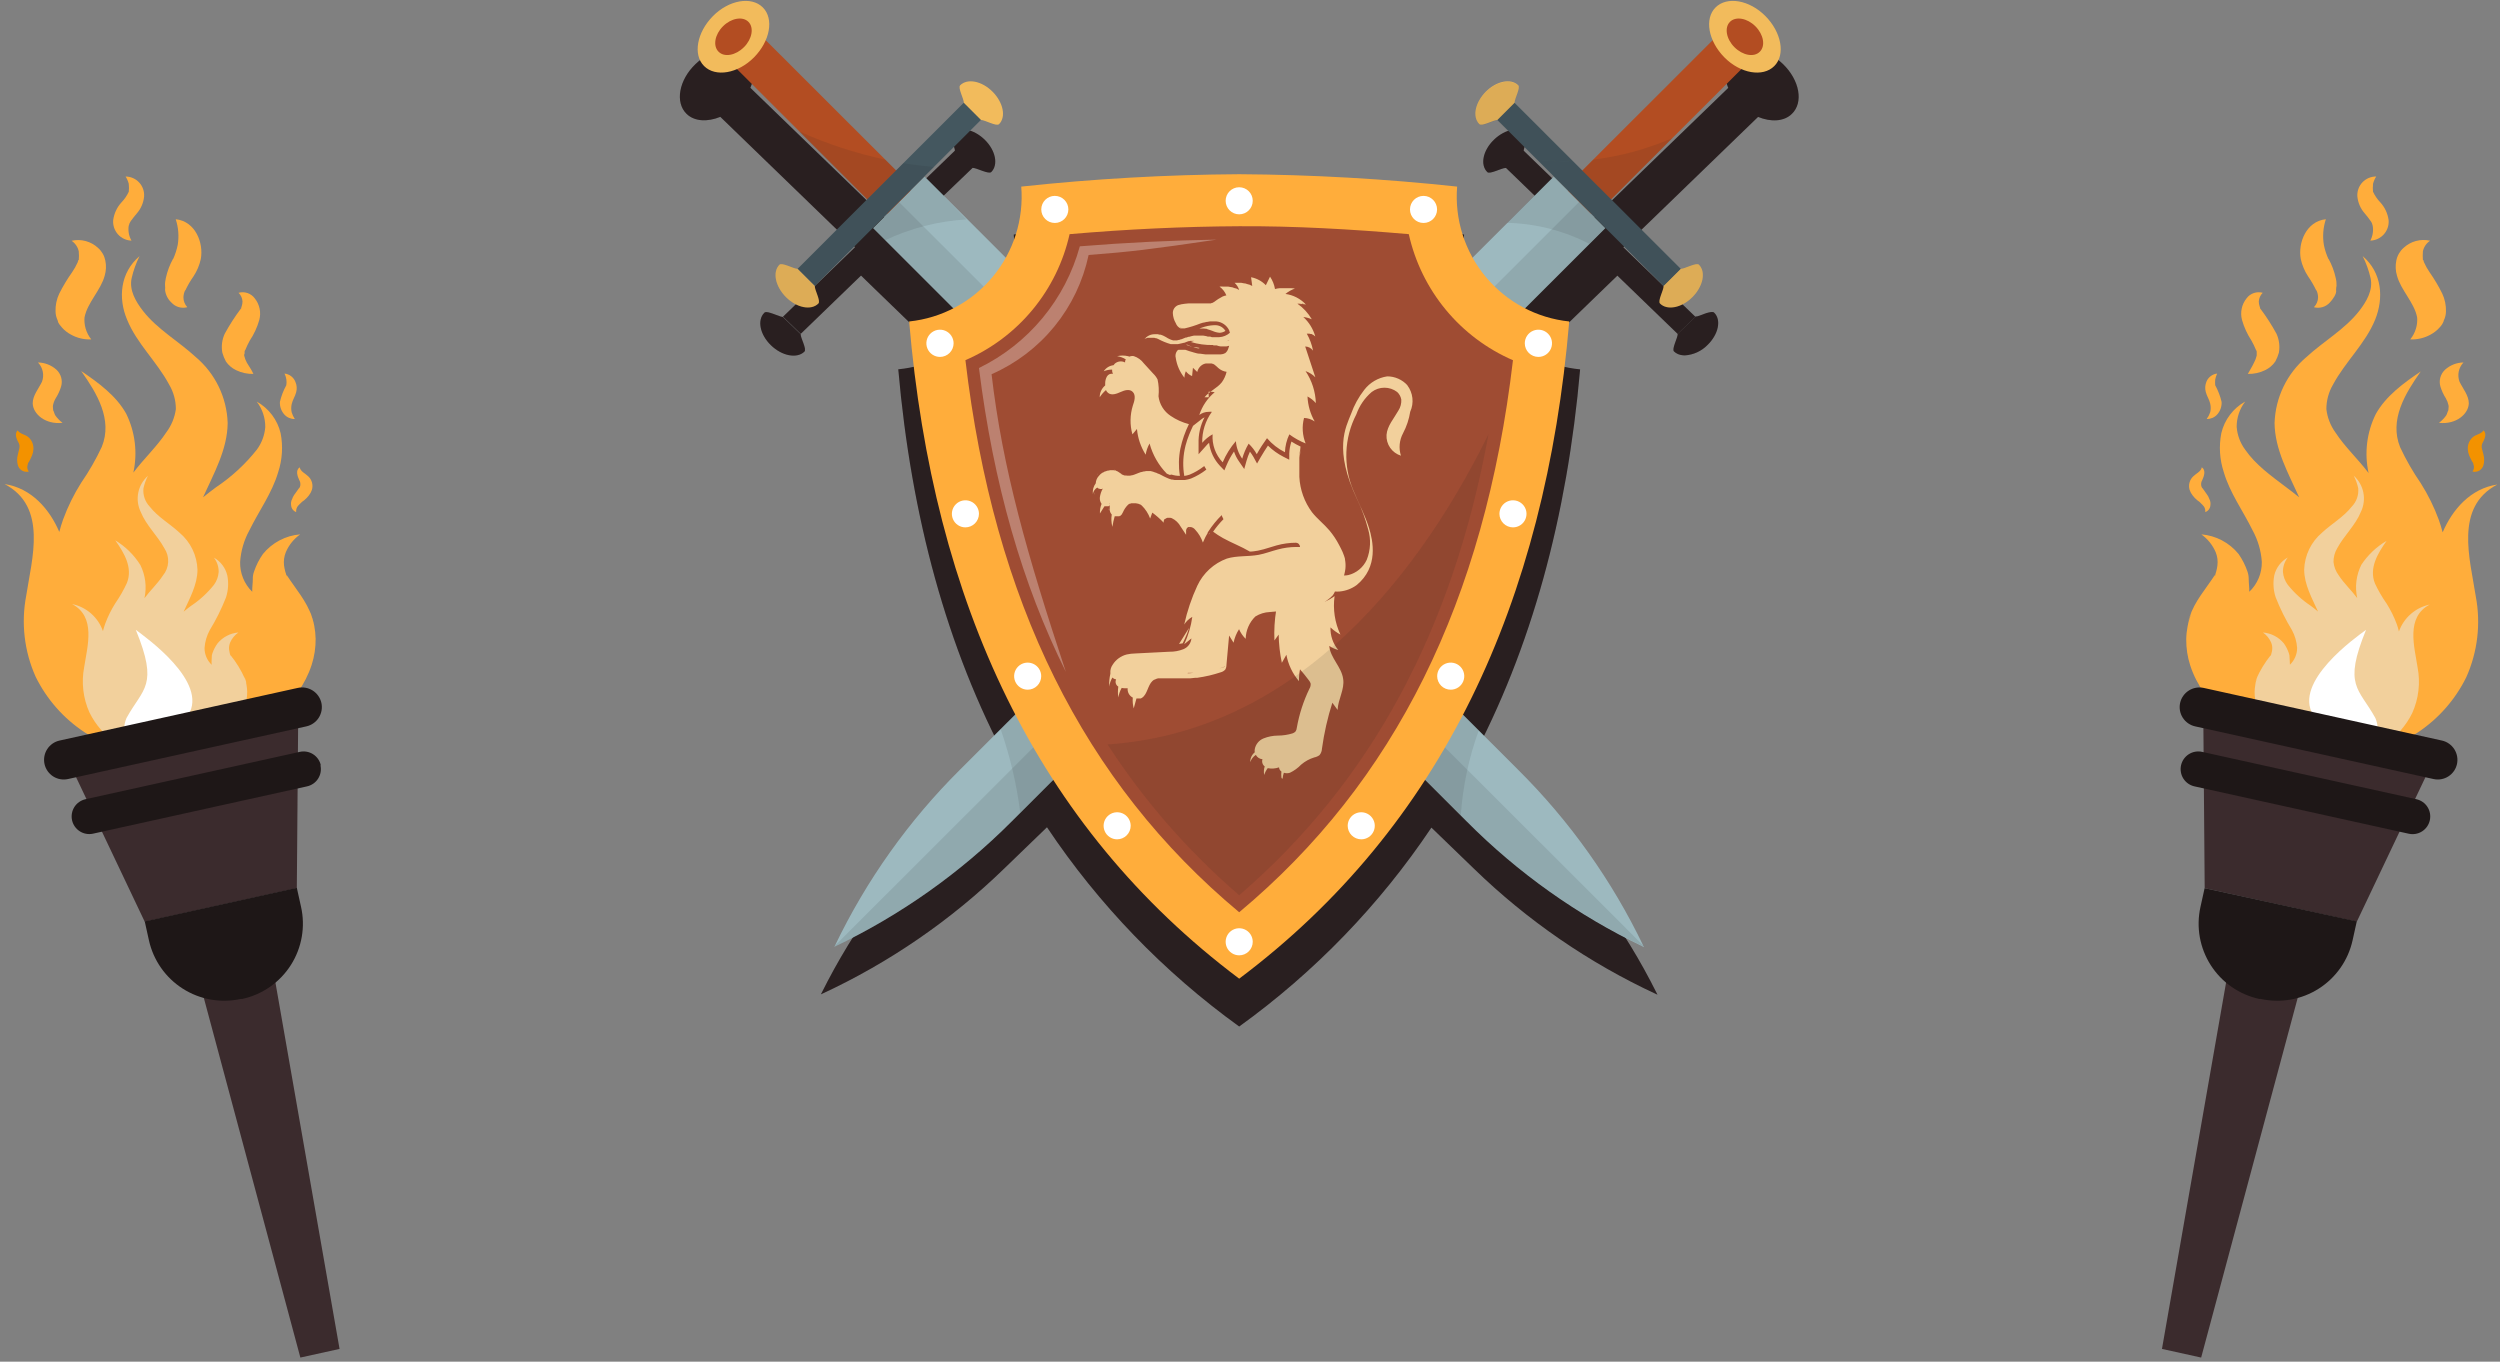 <svg width="347" height="189" viewBox="0 0 347 189" fill="none" xmlns="http://www.w3.org/2000/svg">
    <rect x="0" y="0" width="347" height="189" fill="#808080" stroke="none"/>
    <path d="M247.48 8.89C245.15 6.64 241.94 6.1 240.31 7.67C239.21 8.73 239.13 10.48 239.88 12.2L221.18 30.29L211.49 20.92C211.49 20.45 212.17 19.22 212.1 18.68C212.093 18.608 212.061 18.541 212.01 18.49C211.01 17.49 208.9 17.9 207.36 19.39C205.82 20.88 205.41 22.89 206.44 23.89C206.8 24.24 208.44 23.29 209.03 23.31L214.71 28.8L216.92 30.94L218.07 32.05L217.07 31.12L205.42 42.39C203.698 39.412 202.927 35.979 203.21 32.55C192.717 31.47 182.3 30.9 171.96 30.84C161.62 30.893 151.203 31.463 140.71 32.55C140.993 35.979 140.222 39.412 138.5 42.39L126.85 31.12L135 23.3C135.56 23.3 137.23 24.23 137.59 23.88C138.59 22.88 138.21 20.88 136.67 19.38C135.13 17.88 133.04 17.49 132.02 18.48C131.969 18.531 131.937 18.598 131.93 18.67C131.86 19.21 132.55 20.44 132.54 20.91L122.85 30.28L104.15 12.19C104.9 10.47 104.82 8.72 103.72 7.66C102.09 6.09 98.88 6.66 96.55 8.88C94.22 11.1 93.67 14.23 95.3 15.81C96.39 16.87 98.2 16.95 99.98 16.22L113.57 29.37L118.68 34.31L108.68 43.96L111.14 46.34L119.51 38.25L121.23 39.92L131.05 49.42C129.058 50.419 126.898 51.043 124.68 51.26C126.48 71.72 131.42 90 139.9 105.8L137.79 107.8L132.01 113.4C124.646 120.463 118.557 128.745 114.01 137.88L113.94 138.01L114.08 137.95C123.435 133.615 131.992 127.732 139.39 120.55L145.32 114.82C152.493 125.557 161.528 134.925 172 142.48C182.467 134.94 191.503 125.589 198.68 114.87L204.61 120.6C212.008 127.782 220.565 133.665 229.92 138L230.06 138.06L229.99 137.93C225.443 128.795 219.354 120.513 211.99 113.45L204.1 105.81C212.58 90.01 217.52 71.73 219.32 51.27C217.102 51.053 214.942 50.429 212.95 49.43L224.49 38.26L232.86 46.35L235.32 43.97L225.32 34.32L234.14 25.79L244.02 16.23C245.8 16.96 247.61 16.88 248.7 15.82C250.36 14.24 249.8 11.14 247.48 8.89Z" fill="#2B2021"/>
    <path d="M108.08 43.83C107.72 43.71 107.28 43.53 106.91 43.42C106.54 43.31 106.21 43.25 106.08 43.42C105.08 44.42 105.46 46.42 107 47.92C108.54 49.42 110.62 49.81 111.65 48.81C112.02 48.46 111.12 46.93 111.13 46.38L108.67 44C108.465 43.976 108.266 43.919 108.08 43.83Z" fill="#2B2021"/>
    <path d="M232.35 48.78C232.611 49.029 232.937 49.199 233.29 49.27C233.477 49.31 233.668 49.33 233.86 49.33C235.049 49.254 236.167 48.741 237 47.89C238.54 46.4 238.95 44.38 237.92 43.39C237.79 43.25 237.47 43.3 237.09 43.39C236.71 43.48 236.28 43.68 235.92 43.8C235.732 43.878 235.533 43.926 235.33 43.94L232.87 46.32C232.88 46.9 232 48.43 232.35 48.78Z" fill="#2B2021"/>
    <path opacity="0.1" d="M247.48 8.89C245.15 6.64 241.94 6.1 240.31 7.67C239.21 8.73 239.13 10.48 239.88 12.2L221.18 30.29L211.49 20.92C211.49 20.45 212.17 19.22 212.1 18.68C212.093 18.608 212.061 18.541 212.01 18.49C211.01 17.49 208.9 17.9 207.36 19.39C205.82 20.88 205.41 22.89 206.44 23.89C206.8 24.24 208.44 23.29 209.03 23.31L214.71 28.8L216.92 30.94L218.07 32.05L217.07 31.12L205.42 42.39C203.698 39.412 202.927 35.979 203.21 32.55C192.717 31.47 182.3 30.9 171.96 30.84C161.62 30.893 151.203 31.463 140.71 32.55C140.993 35.979 140.222 39.412 138.5 42.39L126.85 31.12L135 23.3C135.56 23.3 137.23 24.23 137.59 23.88C138.59 22.88 138.21 20.88 136.67 19.38C135.13 17.88 133.04 17.49 132.02 18.48C131.969 18.531 131.937 18.598 131.93 18.67C131.86 19.21 132.55 20.44 132.54 20.91L122.85 30.28L104.15 12.19C104.9 10.47 104.82 8.72 103.72 7.66C102.09 6.09 98.88 6.66 96.55 8.88C94.22 11.1 93.67 14.23 95.3 15.81C96.39 16.87 98.2 16.95 99.98 16.22L113.57 29.37L118.68 34.31L108.68 43.96L111.14 46.34L119.51 38.25L121.23 39.92L131.05 49.42C129.058 50.419 126.898 51.043 124.68 51.26C126.48 71.72 131.42 90 139.9 105.8L137.79 107.8L132.01 113.4C124.646 120.463 118.557 128.745 114.01 137.88L113.94 138.01L114.08 137.95C123.435 133.615 131.992 127.732 139.39 120.55L145.32 114.82C152.493 125.557 161.528 134.925 172 142.48C182.467 134.94 191.503 125.589 198.68 114.87L204.61 120.6C212.008 127.782 220.565 133.665 229.92 138L230.06 138.06L229.99 137.93C225.443 128.795 219.354 120.513 211.99 113.45L204.1 105.81C212.58 90.01 217.52 71.73 219.32 51.27C217.102 51.053 214.942 50.429 212.95 49.43L224.49 38.26L232.86 46.35L235.32 43.97L225.32 34.32L234.14 25.79L244.02 16.23C245.8 16.96 247.61 16.88 248.7 15.82C250.36 14.24 249.8 11.14 247.48 8.89Z" fill="#1D1D1B"/>
    <path opacity="0.1" d="M108.08 43.83C107.72 43.71 107.28 43.53 106.91 43.42C106.54 43.31 106.21 43.25 106.08 43.42C105.08 44.42 105.46 46.42 107 47.92C108.54 49.42 110.62 49.81 111.65 48.81C112.02 48.46 111.12 46.93 111.13 46.38L108.67 44C108.465 43.976 108.266 43.919 108.08 43.83Z" fill="#1D1D1B"/>
    <path opacity="0.1" d="M232.35 48.78C232.611 49.029 232.937 49.199 233.29 49.27C233.477 49.31 233.668 49.33 233.86 49.33C235.049 49.254 236.167 48.741 237 47.89C238.54 46.4 238.95 44.38 237.92 43.39C237.79 43.25 237.47 43.3 237.09 43.39C236.71 43.48 236.28 43.68 235.92 43.8C235.732 43.878 235.533 43.926 235.33 43.94L232.87 46.32C232.88 46.9 232 48.43 232.35 48.78Z" fill="#1D1D1B"/>
    <path d="M123.57 29.7C122.819 29.695 122.1 29.393 121.57 28.86L100.21 7.51C99.891 7.262 99.629 6.949 99.441 6.591C99.253 6.234 99.143 5.841 99.118 5.438C99.093 5.035 99.154 4.631 99.297 4.253C99.44 3.876 99.662 3.533 99.947 3.247C100.233 2.962 100.576 2.74 100.953 2.597C101.331 2.454 101.735 2.393 102.138 2.418C102.541 2.443 102.934 2.553 103.291 2.741C103.649 2.93 103.962 3.192 104.21 3.51L125.58 24.86C125.974 25.259 126.243 25.766 126.351 26.316C126.46 26.867 126.404 27.438 126.191 27.957C125.978 28.476 125.617 28.921 125.152 29.236C124.688 29.552 124.141 29.723 123.58 29.73L123.57 29.7Z" fill="#B34D22"/>
    <path d="M203.56 114L121.18 31.66L128.34 24.51L210.72 106.85C217.875 113.957 223.76 122.236 228.12 131.33L228.19 131.47L228.06 131.4C218.96 127.041 210.674 121.156 203.56 114Z" fill="#9DB9BF"/>
    <path opacity="0.1" d="M203.56 114L121.18 31.66L124.79 28.05L228.12 131.28L228.06 131.35C218.964 127.006 210.678 121.138 203.56 114Z" fill="#1D1D1B"/>
    <path d="M134.055 13.977L110.706 37.311L113.088 39.695L136.438 16.361L134.055 13.977Z" fill="#44575F"/>
    <path d="M97.73 9.17C96.15 7.6 96.73 4.49 98.95 2.24C101.17 -0.01 104.3 -0.55 105.88 1.03C107.46 2.61 106.88 5.71 104.66 7.96C102.44 10.21 99.31 10.75 97.73 9.17Z" fill="#F2BB5C"/>
    <path d="M99.73 7.17C98.93 6.37 99.21 4.79 100.35 3.65C101.49 2.51 103.08 2.23 103.88 3.03C104.68 3.83 104.4 5.41 103.26 6.55C102.12 7.69 100.54 8 99.73 7.17Z" fill="#B34D22"/>
    <path d="M136.16 16.65C136.71 16.65 138.31 17.59 138.67 17.23C139.67 16.23 139.26 14.23 137.77 12.73C136.28 11.23 134.27 10.84 133.27 11.84C132.92 12.19 133.79 13.72 133.78 14.27L136.16 16.65Z" fill="#F2BB5C"/>
    <path d="M110.7 37.32C110.16 37.32 108.55 36.39 108.19 36.74C107.19 37.74 107.6 39.74 109.09 41.24C110.58 42.74 112.6 43.13 113.59 42.13C113.95 41.78 113.07 40.25 113.09 39.7L110.7 37.32Z" fill="#F2BB5C"/>
    <path d="M220.43 29.7C221.181 29.695 221.9 29.393 222.43 28.86L243.79 7.51C244.218 6.962 244.43 6.276 244.387 5.582C244.344 4.888 244.049 4.234 243.558 3.742C243.066 3.251 242.412 2.956 241.718 2.913C241.024 2.87 240.338 3.082 239.79 3.51L218.42 24.86C218.026 25.259 217.757 25.766 217.648 26.316C217.54 26.867 217.596 27.438 217.809 27.957C218.022 28.476 218.383 28.921 218.848 29.236C219.312 29.552 219.859 29.723 220.42 29.73L220.43 29.7Z" fill="#B34D22"/>
    <path d="M140.44 114L222.82 31.66L215.66 24.51L133.28 106.8C126.125 113.907 120.24 122.186 115.88 131.28L115.81 131.42L115.94 131.35C125.036 127.006 133.322 121.138 140.44 114Z" fill="#9DB9BF"/>
    <path opacity="0.1" d="M140.44 114L222.82 31.66L219.21 28L115.88 131.28L115.94 131.35C125.036 127.006 133.322 121.138 140.44 114Z" fill="#1D1D1B"/>
    <path d="M209.959 14.01L207.577 16.394L230.927 39.727L233.309 37.343L209.959 14.01Z" fill="#44575F"/>
    <path d="M246.27 9.17C247.85 7.6 247.27 4.49 245.05 2.24C242.83 -0.01 239.7 -0.55 238.12 1.03C236.54 2.61 237.12 5.71 239.34 7.96C241.56 10.21 244.69 10.75 246.27 9.17Z" fill="#F2BB5C"/>
    <path d="M244.27 7.17C245.07 6.37 244.79 4.79 243.65 3.65C242.51 2.51 240.92 2.23 240.12 3.03C239.32 3.83 239.6 5.41 240.74 6.55C241.88 7.69 243.46 8 244.27 7.17Z" fill="#B34D22"/>
    <path d="M207.84 16.65C207.29 16.65 205.69 17.59 205.33 17.23C204.33 16.23 204.74 14.23 206.23 12.73C207.72 11.23 209.73 10.84 210.73 11.84C211.08 12.19 210.21 13.72 210.22 14.27L207.84 16.65Z" fill="#F2BB5C"/>
    <path d="M233.3 37.32C233.84 37.32 235.45 36.39 235.81 36.74C236.81 37.74 236.4 39.74 234.91 41.24C233.42 42.74 231.4 43.13 230.41 42.13C230.05 41.78 230.93 40.25 230.91 39.7L233.3 37.32Z" fill="#F2BB5C"/>
    <g opacity="0.1">
        <path d="M108.19 36.74C107.19 37.74 107.6 39.74 109.09 41.24C110.58 42.74 112.6 43.13 113.59 42.13C113.95 41.78 113.07 40.25 113.09 39.7L110.7 37.32C110.16 37.34 108.55 36.39 108.19 36.74Z" fill="#1D1D1B"/>
        <path d="M128.34 24.46L126.34 26.46L129.64 23.17C128.21 23.05 126.8 22.88 125.39 22.65L124.39 23.65L122.89 22.16C118.761 21.278 114.738 19.957 110.89 18.22L120.36 27.69L110.71 37.33L113.09 39.71L123.09 29.71L121.09 31.71L122.76 33.39C126.329 31.678 130.198 30.683 134.15 30.46L128.34 24.46Z" fill="#1D1D1B"/>
        <path d="M152.11 88L138.88 101.2C140.195 104.953 141.11 108.835 141.61 112.78L166.42 88H152.11Z" fill="#1D1D1B"/>
        <path d="M177.58 88L202.76 113.17C203.033 109.138 203.875 105.166 205.26 101.37L191.89 88H177.58Z" fill="#1D1D1B"/>
        <path d="M218.28 22.32L210.22 14.32C210.22 13.77 211.08 12.24 210.73 11.89C209.73 10.89 207.73 11.29 206.23 12.78C204.73 14.27 204.34 16.29 205.33 17.28C205.69 17.64 207.33 16.69 207.84 16.7L213.34 22.19C214.981 22.352 216.632 22.396 218.28 22.32Z" fill="#1D1D1B"/>
        <path d="M232.17 19.15C228.666 20.672 224.962 21.683 221.17 22.15L219.64 23.68L218.32 22.36C216.671 22.419 215.02 22.359 213.38 22.18L217.66 26.46L215.66 24.46L209.19 30.93C213.162 31.02 217.061 32.015 220.59 33.84L222.82 31.61L230.91 39.7L233.3 37.32L223.64 27.68L232.17 19.15Z" fill="#1D1D1B"/>
        <path d="M230.41 42.13C231.41 43.13 233.41 42.73 234.91 41.24C236.41 39.75 236.8 37.74 235.81 36.74C235.45 36.39 233.81 37.34 233.3 37.32L230.91 39.7C230.93 40.25 230.05 41.78 230.41 42.13Z" fill="#1D1D1B"/>
    </g>
    <path d="M172 135.84C143.86 114.71 129.51 83.64 126.19 44.62C130.714 44.149 134.875 41.927 137.782 38.429C140.69 34.931 142.114 30.434 141.75 25.9C151.798 24.818 161.894 24.244 172 24.18C182.106 24.244 192.202 24.818 202.25 25.9C201.886 30.434 203.31 34.931 206.218 38.429C209.125 41.927 213.286 44.149 217.81 44.62C214.49 83.64 200.14 114.71 172 135.84Z" fill="#FFAD3B"/>
    <path d="M172 126.62C150.41 108.62 137.93 83.42 134 49.99C137.619 48.422 140.816 46.02 143.329 42.98C145.842 39.941 147.6 36.349 148.46 32.5C156.46 31.81 164.32 31.44 172 31.4C179.68 31.36 187.57 31.81 195.54 32.5C196.398 36.351 198.156 39.944 200.669 42.986C203.182 46.028 206.38 48.431 210 50C206.07 83.42 193.59 108.59 172 126.62Z" fill="#9F4C33"/>
    <path opacity="0.3" d="M151.1 35.39C156.92 34.95 159.55 34.63 168.88 33.26C162.67 33.36 156.31 33.67 149.88 34.19C148.88 37.838 147.114 41.231 144.7 44.144C142.286 47.056 139.279 49.421 135.88 51.08C137.88 67.08 141.88 81.08 147.94 93.25C142.56 77 139.14 64.96 137.63 51.94C141.029 50.451 144.024 48.173 146.367 45.294C148.71 42.416 150.332 39.021 151.1 35.39Z" fill="white"/>
    <path d="M172 29.75C173.038 29.75 173.88 28.908 173.88 27.87C173.88 26.832 173.038 25.99 172 25.99C170.962 25.99 170.12 26.832 170.12 27.87C170.12 28.908 170.962 29.75 172 29.75Z" fill="white"/>
    <path d="M148.289 29.07C148.29 28.032 147.449 27.189 146.411 27.188C145.372 27.187 144.53 28.028 144.529 29.066C144.528 30.104 145.368 30.947 146.407 30.948C147.445 30.949 148.288 30.108 148.289 29.07Z" fill="white"/>
    <path d="M199.466 29.072C199.467 28.033 198.627 27.191 197.588 27.189C196.55 27.188 195.707 28.029 195.706 29.067C195.705 30.105 196.545 30.948 197.584 30.949C198.622 30.951 199.465 30.11 199.466 29.072Z" fill="white"/>
    <path d="M130.47 49.54C130.096 49.54 129.731 49.429 129.42 49.221C129.109 49.014 128.867 48.719 128.724 48.373C128.581 48.028 128.543 47.648 128.616 47.281C128.689 46.915 128.869 46.578 129.134 46.314C129.398 46.049 129.735 45.869 130.101 45.796C130.468 45.723 130.848 45.761 131.193 45.904C131.539 46.047 131.834 46.289 132.041 46.6C132.249 46.911 132.36 47.276 132.36 47.65C132.36 48.151 132.161 48.632 131.806 48.986C131.452 49.341 130.971 49.54 130.47 49.54Z" fill="white"/>
    <path d="M213.53 49.54C213.904 49.54 214.269 49.429 214.58 49.221C214.891 49.014 215.133 48.719 215.276 48.373C215.419 48.028 215.457 47.648 215.384 47.281C215.311 46.915 215.131 46.578 214.866 46.314C214.602 46.049 214.265 45.869 213.899 45.796C213.532 45.723 213.152 45.761 212.807 45.904C212.461 46.047 212.166 46.289 211.959 46.6C211.751 46.911 211.64 47.276 211.64 47.65C211.64 48.151 211.839 48.632 212.194 48.986C212.548 49.341 213.029 49.54 213.53 49.54Z" fill="white"/>
    <path d="M134 73.2C133.628 73.2 133.265 73.09 132.956 72.883C132.646 72.677 132.405 72.383 132.263 72.039C132.121 71.696 132.084 71.318 132.156 70.953C132.229 70.588 132.408 70.254 132.671 69.991C132.934 69.728 133.269 69.549 133.633 69.476C133.998 69.403 134.376 69.441 134.719 69.583C135.063 69.725 135.357 69.966 135.563 70.275C135.77 70.585 135.88 70.948 135.88 71.32C135.877 71.818 135.678 72.294 135.326 72.646C134.974 72.998 134.498 73.197 134 73.2Z" fill="white"/>
    <path d="M210 73.2C210.372 73.2 210.735 73.09 211.044 72.883C211.354 72.677 211.595 72.383 211.737 72.039C211.879 71.696 211.916 71.318 211.844 70.953C211.771 70.588 211.592 70.254 211.329 69.991C211.066 69.728 210.731 69.549 210.367 69.476C210.002 69.403 209.624 69.441 209.281 69.583C208.937 69.725 208.643 69.966 208.437 70.275C208.23 70.585 208.12 70.948 208.12 71.32C208.123 71.818 208.322 72.294 208.674 72.646C209.026 72.998 209.502 73.197 210 73.2Z" fill="white"/>
    <path d="M142.63 95.73C142.259 95.728 141.896 95.616 141.588 95.408C141.28 95.201 141.041 94.906 140.9 94.562C140.76 94.219 140.724 93.841 140.797 93.477C140.871 93.113 141.051 92.779 141.314 92.517C141.577 92.255 141.912 92.077 142.277 92.005C142.641 91.934 143.019 91.972 143.362 92.114C143.705 92.257 143.998 92.498 144.204 92.807C144.41 93.115 144.52 93.479 144.52 93.85C144.52 94.098 144.471 94.343 144.376 94.572C144.281 94.8 144.141 95.008 143.966 95.183C143.79 95.358 143.582 95.496 143.353 95.59C143.123 95.684 142.878 95.731 142.63 95.73Z" fill="white"/>
    <path d="M201.37 95.73C201.741 95.728 202.104 95.616 202.412 95.408C202.72 95.201 202.959 94.906 203.1 94.562C203.241 94.219 203.276 93.841 203.203 93.477C203.129 93.113 202.949 92.779 202.686 92.517C202.423 92.255 202.088 92.077 201.723 92.005C201.359 91.934 200.981 91.972 200.638 92.114C200.295 92.257 200.002 92.498 199.796 92.807C199.59 93.115 199.48 93.479 199.48 93.85C199.48 94.098 199.529 94.343 199.624 94.572C199.719 94.8 199.859 95.008 200.034 95.183C200.21 95.358 200.418 95.496 200.647 95.59C200.877 95.684 201.122 95.731 201.37 95.73Z" fill="white"/>
    <path d="M155.06 116.5C154.688 116.5 154.325 116.39 154.016 116.183C153.706 115.977 153.465 115.683 153.323 115.339C153.181 114.996 153.144 114.618 153.216 114.253C153.289 113.889 153.468 113.554 153.731 113.291C153.994 113.028 154.329 112.849 154.693 112.776C155.058 112.704 155.436 112.741 155.779 112.883C156.123 113.025 156.417 113.266 156.623 113.576C156.83 113.885 156.94 114.248 156.94 114.62C156.937 115.118 156.738 115.594 156.386 115.946C156.034 116.298 155.558 116.497 155.06 116.5Z" fill="white"/>
    <path d="M188.94 116.5C189.312 116.5 189.675 116.39 189.984 116.183C190.294 115.977 190.535 115.683 190.677 115.339C190.819 114.996 190.856 114.618 190.784 114.253C190.711 113.889 190.532 113.554 190.269 113.291C190.006 113.028 189.671 112.849 189.307 112.776C188.942 112.704 188.564 112.741 188.221 112.883C187.877 113.025 187.583 113.266 187.377 113.576C187.17 113.885 187.06 114.248 187.06 114.62C187.063 115.118 187.262 115.594 187.614 115.946C187.966 116.298 188.442 116.497 188.94 116.5Z" fill="white"/>
    <path d="M172 132.6C171.628 132.6 171.265 132.49 170.956 132.283C170.646 132.077 170.405 131.783 170.263 131.439C170.121 131.096 170.084 130.718 170.156 130.353C170.229 129.989 170.408 129.654 170.671 129.391C170.934 129.128 171.269 128.949 171.633 128.876C171.998 128.804 172.376 128.841 172.719 128.983C173.063 129.125 173.357 129.366 173.563 129.675C173.77 129.985 173.88 130.348 173.88 130.72C173.88 131.219 173.682 131.697 173.329 132.049C172.977 132.402 172.499 132.6 172 132.6Z" fill="white"/>
    <path d="M164.88 93.39C165.16 93.39 165.43 93.39 165.7 93.39C165.39 93.43 165.12 93.44 164.84 93.45L164.88 93.39ZM165.07 73.31C165.065 73.336 165.065 73.364 165.07 73.39C165.043 73.379 165.019 73.362 165 73.34L165.07 73.31ZM163.5 47.74C163.54 47.708 163.583 47.681 163.63 47.66C163.553 47.681 163.482 47.719 163.42 47.77L163.5 47.74ZM167.84 74.13C167.869 74.061 167.903 73.995 167.94 73.93C167.874 74.002 167.814 74.079 167.76 74.16L167.84 74.13ZM180.56 61.9C180.5 62.43 180.44 62.96 180.4 63.49C180.4 62.96 180.5 62.43 180.56 61.9ZM163 65.17C162.8 65.359 162.652 65.597 162.57 65.86C162.953 65.989 163.356 66.053 163.76 66.05C163.76 66.05 163.76 66 163.76 65.97C163.47 65.71 163.22 65.45 163 65.17ZM152.41 65.76C152.328 65.838 152.251 65.922 152.18 66.01C152.245 65.922 152.315 65.839 152.39 65.76H152.41ZM154 70C154 70 154 69.89 154.05 69.84C154.1 69.79 154.05 69.84 154.05 69.9C154.03 69.931 154.013 69.965 154 70ZM170.02 92.55C169.76 92.64 169.49 92.72 169.23 92.79C169.49 92.69 169.76 92.61 170 92.52L170.02 92.55ZM153.88 70.55C153.875 70.49 153.875 70.43 153.88 70.37C153.876 70.427 153.876 70.483 153.88 70.54V70.55ZM164.84 73.62C164.844 73.6 164.844 73.58 164.84 73.56C164.858 73.576 164.872 73.597 164.88 73.62H164.84ZM155.85 65.92C155.76 65.904 155.673 65.877 155.59 65.84C155.688 65.867 155.789 65.88 155.89 65.88L155.85 65.92ZM156.17 65.96C156.27 65.97 156.37 65.97 156.47 65.96C156.382 65.954 156.295 65.941 156.21 65.92L156.17 65.96ZM180.28 63.53C180.28 63.97 180.28 64.41 180.28 64.85C180.27 64.37 180.29 63.93 180.32 63.49L180.28 63.53ZM186.66 78.97C186.629 79.223 186.582 79.473 186.52 79.72C186.601 79.461 186.664 79.197 186.71 78.93L186.66 78.97ZM158.54 69.9C158.461 69.834 158.377 69.774 158.29 69.72C158.366 69.766 158.44 69.816 158.51 69.87L158.54 69.9ZM153.92 70.62C153.93 70.709 153.951 70.796 153.98 70.88C153.938 70.801 153.904 70.717 153.88 70.63L153.92 70.62ZM154.89 65.29C154.791 65.236 154.687 65.193 154.58 65.16C154.674 65.198 154.764 65.245 154.85 65.3L154.89 65.29ZM163.84 45.49C163.886 45.5 163.934 45.5 163.98 45.49C163.931 45.517 163.876 45.531 163.82 45.53L163.84 45.49ZM180.73 42.2C180.584 42.19 180.436 42.19 180.29 42.2C180.422 42.175 180.556 42.158 180.69 42.15L180.73 42.2ZM164.43 88.72C164.672 88.208 164.879 87.68 165.05 87.14L163.65 89.38C163.822 89.361 163.992 89.331 164.16 89.29L164.43 88.72ZM168.43 47.94C168.74 47.94 169.06 47.94 169.37 47.94C169.235 47.921 169.101 47.891 168.97 47.85C168.668 47.767 168.371 47.666 168.08 47.55C167.608 47.341 167.104 47.216 166.59 47.18C166.144 47.203 165.704 47.301 165.29 47.47C166.289 47.77 167.328 47.911 168.37 47.89L168.43 47.94ZM167.59 45.7C167.828 45.763 168.061 45.84 168.29 45.93C168.606 46.074 168.944 46.162 169.29 46.19C169.575 46.176 169.851 46.086 170.09 45.93C169.954 45.704 169.766 45.515 169.542 45.377C169.317 45.24 169.063 45.158 168.8 45.14H168.47C167.91 45.166 167.357 45.277 166.83 45.47L166.47 45.6H166.6C166.911 45.581 167.223 45.598 167.53 45.65L167.59 45.7ZM180.84 42.21C180.992 42.241 181.143 42.281 181.29 42.33C181.121 42.261 180.947 42.204 180.77 42.16L180.84 42.21ZM164.69 47.88C164.948 47.978 165.212 48.062 165.48 48.13C165.221 48.038 164.967 47.931 164.72 47.81L164.69 47.88ZM170.56 47.28C170.439 47.321 170.316 47.351 170.19 47.37C170.342 47.332 170.489 47.279 170.63 47.21L170.56 47.28ZM166.42 48.36C166.16 48.36 165.89 48.25 165.63 48.19C166 48.18 166.23 48.25 166.49 48.29L166.42 48.36ZM162.58 65.88C162.662 65.617 162.81 65.379 163.01 65.19C163.25 65.47 163.5 65.73 163.76 65.99C163.566 64.748 163.593 63.482 163.84 62.25C164.094 61.079 164.49 59.944 165.02 58.87C164.113 58.636 163.254 58.247 162.48 57.72C162.02 57.415 161.631 57.014 161.341 56.545C161.051 56.075 160.866 55.548 160.8 55C160.883 54.221 160.84 53.434 160.67 52.67C160.513 52.359 160.303 52.079 160.05 51.84L158.76 50.43C158.412 49.96 157.926 49.611 157.37 49.43C157.164 49.393 156.952 49.417 156.76 49.5L156.58 49.44C156.077 49.32 155.553 49.32 155.05 49.44C155.48 49.497 155.893 49.648 156.26 49.88C156.176 50.007 156.14 50.159 156.16 50.31C155.933 50.189 155.674 50.14 155.418 50.17C155.163 50.201 154.922 50.309 154.73 50.48C154.668 50.545 154.611 50.616 154.56 50.69C154.285 50.72 154.02 50.811 153.785 50.956C153.55 51.102 153.35 51.298 153.2 51.53C153.567 51.375 153.962 51.297 154.36 51.3C154.346 51.503 154.384 51.706 154.47 51.89C154.31 51.854 154.143 51.871 153.994 51.937C153.844 52.004 153.72 52.117 153.64 52.26C153.481 52.548 153.399 52.871 153.4 53.2C153.4 53.3 153.4 53.4 153.4 53.5C153.159 53.7 152.966 53.95 152.835 54.234C152.703 54.518 152.637 54.827 152.64 55.14C152.88 54.766 153.173 54.429 153.51 54.14C153.571 54.304 153.679 54.446 153.82 54.55C154.3 54.92 154.99 54.66 155.54 54.41C156.09 54.16 156.8 53.94 157.24 54.41C157.68 54.88 157.47 55.66 157.24 56.29C156.835 57.59 156.814 58.979 157.18 60.29L157.81 59.54C157.923 60.809 158.338 62.033 159.02 63.11C159.105 62.565 159.288 62.04 159.56 61.56C159.988 63.134 160.81 64.573 161.95 65.74C162.083 65.808 162.22 65.868 162.36 65.92L162.58 65.88ZM195.36 53.49C195.005 53.097 194.572 52.782 194.088 52.567C193.604 52.352 193.08 52.24 192.55 52.24C191.284 52.426 190.14 53.096 189.36 54.11C188.575 55.115 187.957 56.239 187.53 57.44C186.8 59.3 185.06 62.36 188.39 69.35C189.02 70.662 189.522 72.032 189.89 73.44C190.31 74.844 190.243 76.349 189.7 77.71C189.459 78.229 189.104 78.688 188.663 79.053C188.222 79.418 187.705 79.68 187.15 79.82C186.949 79.86 186.745 79.88 186.54 79.88L186.6 79.7C186.662 79.453 186.709 79.203 186.74 78.95C186.783 78.526 186.767 78.099 186.69 77.68C186.69 77.49 186.6 77.31 186.55 77.13C186.434 76.785 186.29 76.451 186.12 76.13C186.04 75.96 185.95 75.79 185.86 75.63C185.491 74.917 185.045 74.246 184.53 73.63C183.77 72.73 182.82 72.01 182.1 71.09C181.049 69.667 180.44 67.966 180.35 66.2C180.35 65.76 180.35 65.32 180.35 64.89C180.35 64.46 180.35 64.01 180.35 63.57C180.35 63.13 180.45 62.51 180.51 61.98C180.076 61.778 179.655 61.547 179.25 61.29C179.071 61.819 178.97 62.372 178.95 62.93V63.81L178.16 63.41C177.361 63.004 176.629 62.478 175.99 61.85C175.64 62.37 175.31 62.91 174.99 63.45L174.48 64.34L173.99 63.44C173.839 63.18 173.672 62.93 173.49 62.69C173.3 63.097 173.142 63.518 173.02 63.95L172.7 65.1L172.01 64.1C171.695 63.664 171.448 63.181 171.28 62.67C170.887 63.242 170.552 63.851 170.28 64.49L169.94 65.29L169.34 64.67C168.507 63.788 167.975 62.664 167.82 61.46C167.654 61.604 167.5 61.761 167.36 61.93L166.36 63.05V61.57C166.322 60.303 166.608 59.047 167.19 57.92C167.078 57.974 166.971 58.037 166.87 58.11L165.59 59.11C165.48 59.33 165.38 59.56 165.28 59.79C165.2 59.952 165.13 60.119 165.07 60.29C164.862 60.798 164.689 61.319 164.55 61.85C164.501 62.028 164.46 62.208 164.43 62.39C164.188 63.6 164.171 64.844 164.38 66.06C164.632 66.025 164.88 65.965 165.12 65.88C165.81 65.593 166.459 65.217 167.05 64.76L167.15 64.69L167.44 65.18C166.789 65.688 166.073 66.105 165.31 66.42C165.043 66.511 164.769 66.578 164.49 66.62H164.41H164.18H163.41H163.17H163.02L162.76 66.57H162.63L162.26 66.45L161.89 66.29L161.53 66.12L161.17 65.93C161.054 65.879 160.94 65.823 160.83 65.76H160.77L160.44 65.6H160.38L160.04 65.47L159.69 65.38C159.564 65.37 159.436 65.37 159.31 65.38H159.11C159.005 65.389 158.901 65.409 158.8 65.44H158.73L158.44 65.52H158.38L158.1 65.62L157.77 65.75L157.46 65.87L157.19 65.96H157.14L156.86 66.02H156.8C156.7 66.03 156.6 66.03 156.5 66.02H156.24H156.18C156.09 66.004 156.003 65.977 155.92 65.94C155.64 65.81 155.41 65.59 155.14 65.44C155.041 65.386 154.937 65.343 154.83 65.31L154.51 65.26H154.11L153.78 65.33H153.7L153.45 65.43H153.37L153.08 65.6C153.064 65.596 153.046 65.596 153.03 65.6L152.8 65.77L152.73 65.83C152.648 65.908 152.571 65.992 152.5 66.08C152.253 66.356 152.108 66.71 152.09 67.08C151.773 67.504 151.63 68.034 151.69 68.56C151.723 68.377 151.794 68.203 151.899 68.049C152.004 67.896 152.141 67.766 152.3 67.67L152.41 67.77L152.5 67.82H152.55L152.67 67.87C152.72 67.88 152.77 67.88 152.82 67.87H152.93C152.981 67.861 153.028 67.84 153.07 67.81C152.857 68.187 152.718 68.601 152.66 69.03C152.625 69.353 152.711 69.676 152.9 69.94C152.729 70.362 152.651 70.815 152.67 71.27L153.3 70.27H153.54H153.72H153.86C153.911 70.242 153.958 70.209 154 70.17C154.033 70.135 154.06 70.094 154.08 70.05C154.08 70.05 154.08 70.05 154.08 69.99C154.08 69.93 154.08 70.1 154.03 70.15V70.26V70.42C154.03 70.42 154.03 70.49 154.03 70.53C154.025 70.59 154.025 70.65 154.03 70.71V70.8C154.04 70.889 154.061 70.976 154.09 71.06C154.138 71.191 154.213 71.31 154.31 71.41C154.219 71.983 154.25 72.569 154.4 73.13C154.473 72.633 154.58 72.142 154.72 71.66H154.9H155.07H155.15H155.22H155.3H155.36L155.44 71.6H155.5L155.57 71.53C155.57 71.53 155.57 71.53 155.62 71.48L155.69 71.41L155.76 71.32V71.27L155.85 71.13C156.022 70.716 156.277 70.341 156.6 70.03C156.661 69.981 156.728 69.94 156.8 69.91H156.88L157.03 69.85H157H157.17H157.35H157.55H157.66L157.85 69.9H157.96L158.14 69.99H158.23C158.317 70.044 158.401 70.104 158.48 70.17C158.996 70.676 159.392 71.291 159.64 71.97L159.94 71.15C160.508 71.568 161.037 72.037 161.52 72.55C161.51 72.487 161.51 72.423 161.52 72.36V72.3L161.58 72.19V72.13L161.66 72.04H161.71C161.748 72.003 161.792 71.973 161.84 71.95L162.03 71.87H162.18H162.45C162.516 71.876 162.58 71.893 162.64 71.92C163.168 72.172 163.602 72.586 163.88 73.1L164.63 74.23C164.625 74.16 164.625 74.09 164.63 74.02C164.634 74 164.634 73.98 164.63 73.96C164.63 73.91 164.63 73.86 164.63 73.82C164.625 73.794 164.625 73.766 164.63 73.74C164.626 73.7 164.626 73.66 164.63 73.62V73.54L164.7 73.43V73.37L164.77 73.28L164.84 73.22L164.92 73.16H165H165.09H165.17H165.32C165.551 73.211 165.757 73.342 165.9 73.53C166.377 74.041 166.738 74.648 166.96 75.31C167.048 75.085 167.148 74.864 167.26 74.65C167.289 74.581 167.323 74.515 167.36 74.45L167.62 73.99V73.93L167.7 73.8C168.238 72.962 168.869 72.187 169.58 71.49C169.58 71.63 169.69 71.78 169.76 71.95L169.82 72.06C169.29 72.596 168.808 73.179 168.38 73.8C168.815 74.121 169.269 74.415 169.74 74.68C170.96 75.36 172.29 75.85 173.48 76.56C173.86 76.56 174.24 76.49 174.61 76.43C175.148 76.317 175.679 76.173 176.2 76C176.53 75.89 176.87 75.79 177.2 75.7C178.08 75.458 178.988 75.333 179.9 75.33C180.048 75.343 180.185 75.41 180.285 75.519C180.385 75.629 180.441 75.772 180.44 75.92H179.9C179.038 75.926 178.181 76.044 177.35 76.27C176.46 76.5 175.6 76.84 174.7 77.01C173.24 77.28 171.7 77.1 170.29 77.53C168.481 78.193 167.007 79.545 166.19 81.29C165.39 83.016 164.78 84.823 164.37 86.68C164.65 86.24 165.035 85.875 165.49 85.62C165.31 86.936 164.932 88.217 164.37 89.42L165.37 88.61C165.34 88.939 165.219 89.253 165.022 89.518C164.824 89.783 164.557 89.988 164.25 90.11C163.632 90.352 162.973 90.471 162.31 90.46L157.6 90.7C157.193 90.707 156.788 90.753 156.39 90.84C155.581 91.045 154.883 91.553 154.44 92.26C154.193 92.605 154.079 93.028 154.12 93.45C154.12 93.45 154.12 93.45 154.12 93.51C153.988 94.094 153.931 94.692 153.95 95.29C154.026 94.85 154.178 94.427 154.4 94.04C154.538 94.184 154.722 94.276 154.92 94.3C154.835 94.474 154.819 94.673 154.875 94.859C154.93 95.044 155.054 95.201 155.22 95.3C155.15 95.801 155.15 96.309 155.22 96.81C155.299 96.343 155.458 95.893 155.69 95.48C155.818 95.511 155.949 95.528 156.08 95.53H156.52C156.495 95.773 156.539 96.018 156.647 96.238C156.755 96.457 156.922 96.641 157.13 96.77L157.23 96.82C157.188 97.327 157.232 97.838 157.36 98.33C157.49 97.87 157.61 97.41 157.74 96.95H157.96H158.08H158.16H158.28H158.34L158.52 96.85C159.28 96.33 159.29 95.15 159.96 94.52C160.03 94.451 160.107 94.391 160.19 94.34H160.26L160.48 94.23L160.75 94.15H160.83H161.06H161.12H161.42H162.09H162.45H163.45H164.24C164.52 94.15 164.79 94.15 165.06 94.15H165.23L165.88 94.08H166.17L166.7 93.99L167.01 93.94L167.53 93.83L167.83 93.77L168.37 93.63L168.63 93.56C168.89 93.49 169.16 93.41 169.42 93.32C169.672 93.261 169.899 93.125 170.07 92.93C170.178 92.741 170.233 92.527 170.23 92.31C170.35 90.94 170.48 89.58 170.6 88.21C170.8 88.53 171.01 88.85 171.22 89.21C171.354 88.541 171.612 87.904 171.98 87.33C172.194 87.833 172.507 88.289 172.9 88.67C172.923 87.501 173.404 86.388 174.24 85.57C174.842 85.194 175.531 84.98 176.24 84.95C178.58 84.71 181.03 84.82 183.24 83.89C183.876 83.58 184.457 83.168 184.96 82.67C185.093 82.494 185.204 82.303 185.29 82.1C185.506 82.12 185.724 82.12 185.94 82.1C186.793 82.022 187.608 81.715 188.3 81.21C191.37 78.7 190.57 75.04 190.02 73.28C189.47 71.52 188.73 70.18 187.85 68.08C187.139 66.396 186.807 64.576 186.878 62.749C186.949 60.923 187.42 59.134 188.26 57.51C188.687 56.309 189.422 55.24 190.39 54.41C190.899 54.022 191.52 53.812 192.16 53.812C192.8 53.812 193.421 54.022 193.93 54.41C194.229 54.689 194.429 55.057 194.5 55.46C194.532 55.996 194.392 56.529 194.1 56.98C193.48 58.09 192.55 59.1 192.45 60.36C192.412 60.996 192.589 61.626 192.952 62.15C193.314 62.674 193.842 63.061 194.45 63.25C194.287 62.739 194.229 62.2 194.279 61.666C194.329 61.131 194.486 60.612 194.74 60.14C195.236 59.202 195.574 58.188 195.74 57.14C196.009 56.548 196.114 55.895 196.041 55.248C195.969 54.602 195.723 53.988 195.33 53.47L195.36 53.49ZM151.9 68.69C151.921 68.574 151.951 68.461 151.99 68.35C151.951 68.406 151.927 68.472 151.92 68.54L151.9 68.69ZM178.7 84.53C178.18 84.53 177.7 84.6 177.14 84.65C176.912 86.054 176.828 87.478 176.89 88.9L177.48 88.08C177.501 89.398 177.649 90.71 177.92 92L178.55 90.88C178.802 92.235 179.406 93.501 180.3 94.55C180.287 93.996 180.333 93.443 180.44 92.9C180.87 93.4 181.28 93.9 181.68 94.44C181.792 94.57 181.874 94.724 181.92 94.89C181.938 95.135 181.878 95.38 181.75 95.59C180.92 97.304 180.331 99.124 180 101C179.988 101.189 179.926 101.372 179.82 101.53C179.701 101.659 179.549 101.753 179.38 101.8C178.731 101.996 178.058 102.097 177.38 102.1C176.695 102.104 176.017 102.237 175.38 102.49C175.066 102.616 174.79 102.82 174.577 103.083C174.363 103.345 174.22 103.657 174.16 103.99C174.135 104.132 174.135 104.278 174.16 104.42C173.959 104.584 173.797 104.792 173.688 105.027C173.579 105.263 173.525 105.52 173.53 105.78C173.675 105.371 173.948 105.02 174.31 104.78C174.4 104.95 174.531 105.094 174.692 105.199C174.853 105.304 175.038 105.366 175.23 105.38C175.171 105.558 175.169 105.75 175.225 105.93C175.28 106.109 175.39 106.266 175.54 106.38C175.417 106.764 175.393 107.174 175.47 107.57C175.579 107.228 175.744 106.907 175.96 106.62C176.484 106.724 177.026 106.686 177.53 106.51C177.537 106.625 177.571 106.738 177.628 106.838C177.685 106.939 177.765 107.025 177.86 107.09C177.83 107.356 177.83 107.624 177.86 107.89C177.86 107.99 177.95 108.12 178.03 108.06C178.051 107.787 178.108 107.518 178.2 107.26C178.473 107.35 178.767 107.35 179.04 107.26C179.624 106.981 180.153 106.598 180.6 106.13C181.132 105.676 181.751 105.335 182.42 105.13C182.684 105.08 182.934 104.97 183.15 104.81C183.36 104.552 183.479 104.232 183.49 103.9C183.788 101.743 184.27 99.615 184.93 97.54L185.66 98.54C185.71 97.07 186.66 95.69 186.43 94.23C186.21 92.57 184.64 91.31 184.5 89.65C184.882 89.908 185.305 90.101 185.75 90.22C185.017 89.341 184.632 88.224 184.67 87.08C185.083 87.474 185.547 87.81 186.05 88.08C185.27 86.415 184.989 84.561 185.24 82.74C184.83 83.04 184.391 83.297 183.93 83.51C182.257 84.145 180.489 84.49 178.7 84.53ZM167.75 54.37H167.95C168.168 54.378 168.385 54.401 168.6 54.44C167.603 55.271 166.862 56.366 166.46 57.6C166.84 57.313 167.304 57.158 167.78 57.16C167.923 57.145 168.067 57.145 168.21 57.16C167.302 58.407 166.831 59.918 166.87 61.46C167.276 60.984 167.764 60.584 168.31 60.28C168.259 60.99 168.357 61.703 168.598 62.373C168.839 63.043 169.218 63.655 169.71 64.17C170.162 63.1 170.779 62.108 171.54 61.23C171.603 62.109 171.908 62.953 172.42 63.67C172.625 62.938 172.924 62.235 173.31 61.58C173.76 62.005 174.141 62.498 174.44 63.04C174.867 62.272 175.342 61.53 175.86 60.82C176.552 61.629 177.399 62.292 178.35 62.77C178.382 61.91 178.589 61.066 178.96 60.29C179.657 60.804 180.416 61.227 181.22 61.55C180.769 60.424 180.691 59.183 181 58.01C181.53 58.029 182.044 58.199 182.48 58.5C181.876 57.439 181.533 56.25 181.48 55.03C181.921 55.262 182.314 55.574 182.64 55.95C182.588 54.365 182.093 52.827 181.21 51.51C181.723 51.688 182.189 51.983 182.57 52.37L181.16 48.09C181.374 48.095 181.584 48.151 181.773 48.251C181.963 48.352 182.126 48.495 182.25 48.67C182.093 47.84 181.799 47.043 181.38 46.31H181.46H181.6H181.73L181.92 46.36H182.04L182.22 46.46L182.32 46.51C182.407 46.565 182.487 46.628 182.56 46.7C182.271 45.662 181.695 44.727 180.9 44C181.307 44.045 181.705 44.154 182.08 44.32C181.58 43.459 180.897 42.719 180.08 42.15H180.29C180.436 42.14 180.584 42.14 180.73 42.15H180.81C180.962 42.181 181.113 42.221 181.26 42.27C180.513 41.465 179.509 40.945 178.42 40.8C178.811 40.472 179.258 40.218 179.74 40.05C179.495 40.014 179.248 39.997 179 40H178.78H178.33C178.18 39.99 178.03 39.99 177.88 40H177.64C177.42 40 177.19 40.07 176.97 40.12C176.866 39.504 176.631 38.917 176.28 38.4C176.09 38.8 175.9 39.19 175.7 39.59C175.148 39.017 174.432 38.629 173.65 38.48C173.7 38.88 173.76 39.28 173.81 39.69C173.661 39.61 173.508 39.54 173.35 39.48H173.28L172.83 39.34H172.74L172.27 39.25H172.2C172.04 39.24 171.88 39.24 171.72 39.25H171.36C171.655 39.523 171.876 39.867 172 40.25C171.854 40.165 171.704 40.089 171.55 40.02H171.45L170.99 39.86H170.91L170.47 39.78H170.38C170.217 39.77 170.053 39.77 169.89 39.78H169.79C169.617 39.765 169.443 39.765 169.27 39.78C169.694 40.09 170.023 40.513 170.22 41C170.038 41.033 169.86 41.087 169.69 41.16C169.266 41.382 168.861 41.64 168.48 41.93L168.27 42.05H168.2L168.07 42.11H167.99H167.87H167.79H167.67H167.59H167.47H166.3H165.97H165.48H165.03H165L164.47 42.16C164.151 42.191 163.836 42.255 163.53 42.35C163.304 42.438 163.111 42.593 162.979 42.796C162.846 42.999 162.78 43.238 162.79 43.48C162.813 43.966 162.953 44.44 163.2 44.86C163.314 45.176 163.547 45.434 163.85 45.58C163.896 45.59 163.944 45.59 163.99 45.58H164.29H164.44C165.179 45.408 165.905 45.181 166.61 44.9L167 44.78H167.08L167.48 44.68H167.55L167.95 44.61H168.36H168.45H168.81C169.189 44.641 169.553 44.769 169.866 44.983C170.18 45.197 170.433 45.489 170.6 45.83C170.646 45.947 170.683 46.067 170.71 46.19C170.3 46.555 169.778 46.77 169.23 46.8H169H168.87H168.77H168.64H168.54H168.42H168.31H168.2L167.97 46.72H167.86H167.74H167.64L167.41 46.65C167.272 46.617 167.131 46.594 166.99 46.58H166.85H166.57H166.12H165.84H165.73L165.41 46.65L165.05 46.75H164.95L164.68 46.85H164.58L164.23 46.99L163.99 47.09H163.93L163.67 47.18H163.62L163.34 47.25H163.07H162.84C162.483 47.154 162.145 46.998 161.84 46.79L161.48 46.6L161.36 46.55L161.09 46.45H160.94L160.7 46.39H160.53H160.28C160.004 46.386 159.732 46.446 159.483 46.566C159.235 46.685 159.018 46.861 158.85 47.08C158.913 47.031 158.98 46.987 159.05 46.95H159.12L159.26 46.89H159.35H159.49H159.98H160.13H160.23L160.39 46.94H160.47L160.71 47.03C161.281 47.343 161.884 47.591 162.51 47.77C162.62 47.78 162.73 47.78 162.84 47.77H163H163.15H163.25H163.41H163.49L163.69 47.72H163.74L163.98 47.65H164.05L164.23 47.59H164.33L164.48 47.54L164.63 47.48L164.79 47.42L164.94 47.36H165.05L165.19 47.31H165.3H165.44H165.54H165.7H165.79H165.97H166C166.083 47.3 166.167 47.3 166.25 47.31H166.52C167.386 47.432 168.233 47.663 169.04 48C169.17 48.041 169.304 48.068 169.44 48.08H169.57H169.85H170.24C170.366 48.061 170.489 48.031 170.61 47.99C170.581 48.12 170.54 48.247 170.49 48.37C170.416 48.62 170.27 48.842 170.07 49.01C169.874 49.119 169.655 49.181 169.43 49.19H168.86H168.3H167.49H167.31L166.57 49.09H166.47C166.21 49.09 165.94 48.98 165.68 48.92L165.49 48.86C165.222 48.792 164.958 48.708 164.7 48.61L164.52 48.55H164.46H164.33H164.26H164.13H163.67H163.57C163.523 48.571 163.48 48.598 163.44 48.63C163.312 48.775 163.222 48.95 163.18 49.139C163.138 49.328 163.145 49.524 163.2 49.71C163.353 50.707 163.767 51.645 164.4 52.43C164.401 52.119 164.469 51.812 164.6 51.53C164.819 51.829 165.117 52.061 165.46 52.2L165.58 51.05L166.18 51.63C166.234 51.384 166.346 51.154 166.508 50.961C166.67 50.767 166.877 50.616 167.11 50.52L167.36 50.45H167.42H167.67H167.95H168.09H168.17L168.3 50.5H168.36L168.55 50.6C168.742 50.749 168.926 50.91 169.1 51.08C169.422 51.367 169.823 51.551 170.25 51.61C170.128 52.132 169.904 52.625 169.59 53.06C168.93 53.9 167.84 54.31 167.19 55.14H167.77L167.75 54.37Z" fill="#F2D09C"/>
    <path opacity="0.1" d="M153.73 103.33C158.79 111.143 164.943 118.191 172 124.26C190.26 108.54 201.63 87.51 206.61 60.26C195.65 82.5 178.34 101.65 153.73 103.33Z" fill="#1D1D1B"/>
    <path d="M47.13 187.23L41.69 188.43L26.89 133.29L37.29 131L47.13 187.23Z" fill="#3B2B2D"/>
    <path d="M43.29 85.62C42.58 83.45 41.02 81.71 39.78 79.8C39.775 79.87 39.775 79.94 39.78 80.01C39.736 79.775 39.673 79.544 39.59 79.32C39.518 79.037 39.461 78.749 39.42 78.46C39.354 77.845 39.44 77.224 39.67 76.65C40.092 75.653 40.785 74.793 41.67 74.17C40.669 74.251 39.695 74.533 38.806 75.001C37.918 75.468 37.133 76.111 36.5 76.89C35.975 77.633 35.56 78.448 35.27 79.31C35.141 79.648 35.08 80.008 35.09 80.37C35.09 80.96 34.99 81.55 35.01 82.14C34.461 81.602 34.028 80.957 33.739 80.245C33.45 79.532 33.311 78.768 33.33 78C33.433 76.464 33.87 74.97 34.61 73.62C35.94 70.91 37.76 68.44 38.61 65.54C39.185 63.796 39.303 61.933 38.95 60.13C38.733 59.208 38.325 58.341 37.753 57.585C37.182 56.829 36.458 56.2 35.63 55.74C36.41 56.751 36.828 57.993 36.82 59.27C36.732 60.406 36.327 61.494 35.65 62.41C34.05 64.431 32.144 66.189 30 67.62C29.39 68.08 28.77 68.54 28.18 69.03C29.68 65.72 31.57 62.38 31.6 58.71C31.544 56.959 31.121 55.24 30.358 53.664C29.595 52.087 28.509 50.689 27.17 49.56C24.79 47.36 21.85 45.72 19.85 43.16C18.85 41.87 17.91 40.28 18.27 38.62C18.512 37.556 18.881 36.525 19.37 35.55C16.68 37.84 16.37 41.36 17.64 44.37C18.99 47.69 21.78 50.2 23.47 53.37C24.085 54.401 24.41 55.579 24.41 56.78C24.251 57.948 23.797 59.056 23.09 60C21.77 62 19.96 63.67 18.51 65.6C19.112 62.836 18.76 59.948 17.51 57.41C16.12 54.92 13.65 53.11 11.27 51.5C13.44 54.57 15.67 58.23 14.13 62.02C13.316 63.764 12.355 65.437 11.26 67.02C10.25 68.621 9.412 70.323 8.76 72.1C8.56 72.67 8.38 73.25 8.23 73.83C6.89 70.7 4.39 67.75 0.64 67.19C6.64 70.33 4.42 77.55 3.64 82.67C2.91 86.472 3.368 90.407 4.95 93.94C6.491 97.069 8.838 99.73 11.75 101.65C14.544 103.504 17.745 104.654 21.08 105C24.319 105.306 27.586 104.896 30.65 103.8C36.21 101.86 41.49 97.74 43.26 92.28C43.636 91.114 43.822 89.895 43.81 88.67C43.797 88.062 43.733 87.457 43.62 86.86C43.56 86.55 43.48 86.23 43.39 85.92C43.39 85.81 43.25 85.64 43.26 85.52C43.282 85.689 43.329 85.855 43.4 86.01C43.427 86.19 43.481 86.365 43.56 86.53C43.535 86.465 43.515 86.398 43.5 86.33L43.29 85.61C42.56 83.37 44 88 43.29 85.62Z" fill="#FFAD3B"/>
    <path d="M4 65.45C3.683 65.53 3.348 65.485 3.064 65.322C2.781 65.16 2.571 64.894 2.48 64.58C2.345 64.089 2.345 63.571 2.48 63.08C2.53 62.85 2.59 62.61 2.65 62.38C2.735 62.123 2.735 61.846 2.65 61.59C2.38 61.09 1.91 60.23 2.46 59.74C2.77 60.25 3.46 60.28 3.92 60.66C4.158 60.864 4.347 61.119 4.472 61.407C4.597 61.694 4.654 62.007 4.64 62.32C4.629 62.615 4.569 62.906 4.46 63.18C4.345 63.468 4.211 63.749 4.06 64.02C3.99 64.15 3.85 64.29 3.86 64.45C3.793 64.614 3.77 64.793 3.795 64.969C3.819 65.145 3.89 65.311 4 65.45Z" fill="#F39200"/>
    <path d="M8.68 58.69C6.26 58.96 4.57 57.43 4.54 55.98C4.54 54.9 5.34 53.98 5.83 52.98C5.997 52.527 6.033 52.037 5.934 51.565C5.834 51.092 5.605 50.658 5.27 50.31C6.216 50.324 7.125 50.679 7.83 51.31C8.147 51.602 8.375 51.977 8.49 52.392C8.605 52.807 8.602 53.247 8.48 53.66C8.302 54.238 8.046 54.79 7.72 55.3C7.549 55.592 7.428 55.909 7.36 56.24C7.33 56.378 7.33 56.522 7.36 56.66C7.365 56.71 7.365 56.76 7.36 56.81C7.36 56.81 7.44 57.03 7.36 56.92C7.51 57.14 7.53 57.42 7.67 57.65C7.95 58.048 8.291 58.399 8.68 58.69Z" fill="#FFAD3B"/>
    <path d="M26 42.64C25.608 42.746 25.193 42.742 24.803 42.627C24.413 42.513 24.062 42.292 23.79 41.99C23.295 41.532 22.982 40.91 22.91 40.24C22.935 40.054 22.935 39.866 22.91 39.68C22.892 39.313 22.929 38.946 23.02 38.59C23.221 37.656 23.558 36.757 24.02 35.92V35.98C24.312 35.34 24.53 34.669 24.67 33.98C24.863 32.791 24.767 31.574 24.39 30.43C27.12 30.71 28.29 33.72 27.87 35.96C27.684 36.808 27.345 37.614 26.87 38.34C26.424 38.97 26.036 39.64 25.71 40.34C25.716 40.314 25.716 40.286 25.71 40.26C25.557 40.572 25.472 40.913 25.46 41.26C25.457 41.772 25.65 42.266 26 42.64Z" fill="#FFAD3B"/>
    <path d="M35.17 51.9C34.34 51.922 33.517 51.744 32.77 51.38C32.203 51.11 31.717 50.696 31.36 50.18C31.148 49.79 30.981 49.377 30.86 48.95C30.698 48.063 30.814 47.149 31.19 46.33C31.855 45.105 32.61 43.932 33.45 42.82V42.92C33.462 42.765 33.499 42.613 33.56 42.47C33.623 42.266 33.657 42.054 33.66 41.84C33.634 41.385 33.438 40.956 33.11 40.64C33.519 40.526 33.953 40.538 34.355 40.676C34.756 40.813 35.107 41.069 35.36 41.41C35.693 41.826 35.923 42.314 36.032 42.835C36.142 43.356 36.127 43.895 35.99 44.41C35.701 45.426 35.256 46.391 34.67 47.27C34.442 47.676 34.241 48.097 34.07 48.53C34 48.69 33.94 48.67 33.95 48.85V49.19L33.89 49.06C33.904 49.156 33.904 49.254 33.89 49.35C33.969 49.7 34.097 50.036 34.27 50.35C34.61 50.9 34.94 51.38 35.17 51.9Z" fill="#FFAD3B"/>
    <path d="M40.92 58.16C40.651 58.166 40.383 58.114 40.135 58.009C39.886 57.904 39.663 57.748 39.48 57.55C39.264 57.312 39.098 57.035 38.99 56.733C38.882 56.431 38.834 56.11 38.85 55.79C39.037 54.979 39.336 54.198 39.74 53.47C39.831 52.917 39.743 52.35 39.49 51.85C39.823 51.884 40.14 52.01 40.407 52.212C40.673 52.415 40.879 52.688 41 53C41.201 53.453 41.24 53.962 41.11 54.44C40.97 55.01 40.61 55.51 40.49 56.08C40.4 56.465 40.4 56.865 40.49 57.25C40.59 57.572 40.734 57.879 40.92 58.16Z" fill="#FFAD3B"/>
    <path d="M41.11 71.08C40.917 71.01 40.749 70.886 40.625 70.723C40.501 70.56 40.426 70.364 40.41 70.16C40.352 69.838 40.409 69.505 40.57 69.22C40.57 69.16 40.67 68.98 40.72 68.88C40.814 68.715 40.921 68.558 41.04 68.41C41.2 68.19 41.35 67.95 41.52 67.73V67.78C41.596 67.668 41.65 67.542 41.68 67.41C41.726 67.137 41.673 66.857 41.53 66.62C41.29 66.11 40.99 65.27 41.6 64.86C41.71 65.46 42.37 65.7 42.78 66.11C43.034 66.345 43.217 66.647 43.307 66.981C43.397 67.316 43.391 67.669 43.29 68C43.194 68.278 43.052 68.539 42.87 68.77C42.679 69.017 42.461 69.242 42.22 69.44C42.003 69.573 41.807 69.738 41.64 69.93C41.501 70.052 41.377 70.189 41.27 70.34C41.138 70.563 41.082 70.823 41.11 71.08Z" fill="#FFAD3B"/>
    <path d="M12.67 47.11C11.69 47.153 10.718 46.925 9.86 46.45C9.38 46.196 8.949 45.858 8.59 45.45C8.42 45.25 8.06 44.84 8.05 44.63C8.018 44.498 7.971 44.371 7.91 44.25C7.786 43.931 7.718 43.592 7.71 43.25C7.677 42.383 7.856 41.522 8.23 40.74C8.746 39.717 9.337 38.734 10 37.8C10.307 37.356 10.572 36.884 10.79 36.39C10.79 36.39 10.88 35.93 10.93 36.14C10.97 35.721 10.97 35.299 10.93 34.88C10.8 34.282 10.441 33.758 9.93 33.42C10.58 33.272 11.256 33.285 11.9 33.46C12.543 33.634 13.134 33.964 13.62 34.42C14.136 34.878 14.487 35.493 14.62 36.17C14.765 36.867 14.734 37.588 14.53 38.27C14 40.27 12.12 42.02 11.74 44.03C11.74 44.03 11.74 43.96 11.74 43.93C11.616 45.071 11.951 46.215 12.67 47.11Z" fill="#FFAD3B"/>
    <path d="M18.25 33.4C17.894 33.389 17.544 33.306 17.221 33.155C16.898 33.005 16.609 32.79 16.371 32.525C16.134 32.259 15.953 31.948 15.839 31.61C15.725 31.272 15.681 30.915 15.71 30.56C15.832 29.634 16.237 28.767 16.87 28.08C17.282 27.652 17.619 27.158 17.87 26.62C17.865 26.64 17.865 26.66 17.87 26.68C17.915 26.288 17.915 25.892 17.87 25.5C17.777 25.145 17.629 24.808 17.43 24.5C17.784 24.502 18.134 24.576 18.458 24.719C18.782 24.861 19.074 25.069 19.315 25.328C19.556 25.588 19.741 25.894 19.859 26.228C19.977 26.562 20.025 26.917 20 27.27C19.921 28.136 19.571 28.955 19 29.61C18.71 29.97 18.41 30.31 18.15 30.69C18.016 30.878 17.924 31.093 17.88 31.32V31.24C17.744 31.981 17.875 32.747 18.25 33.4Z" fill="#FFAD3B"/>
    <path d="M34 94.22C33.482 93.043 32.809 91.94 32 90.94C32.005 90.98 32.005 91.02 32 91.06C31.97 90.928 31.933 90.798 31.89 90.67C31.85 90.512 31.82 90.352 31.8 90.19C31.764 89.85 31.812 89.507 31.94 89.19C32.183 88.624 32.582 88.138 33.09 87.79C32.527 87.836 31.979 87.995 31.479 88.258C30.979 88.521 30.537 88.882 30.18 89.32C29.884 89.738 29.649 90.196 29.48 90.68C29.41 90.872 29.38 91.076 29.39 91.28C29.39 91.61 29.33 91.94 29.39 92.28C29.072 91.979 28.819 91.617 28.647 91.214C28.474 90.811 28.387 90.378 28.39 89.94C28.45 89.075 28.696 88.232 29.11 87.47C29.994 86.022 30.75 84.499 31.37 82.92C31.689 81.935 31.751 80.885 31.55 79.87C31.427 79.352 31.199 78.865 30.879 78.44C30.559 78.015 30.154 77.661 29.69 77.4C30.132 77.972 30.365 78.677 30.35 79.4C30.305 80.04 30.08 80.653 29.7 81.17C28.791 82.313 27.708 83.305 26.49 84.11C26.15 84.37 25.8 84.63 25.49 84.9C26.33 83.04 27.4 81.16 27.41 79.09C27.381 78.105 27.144 77.136 26.715 76.249C26.286 75.362 25.674 74.575 24.92 73.94C23.58 72.7 21.92 71.77 20.79 70.33C20.468 69.993 20.223 69.591 20.071 69.151C19.919 68.711 19.864 68.243 19.91 67.78C20.041 67.179 20.25 66.598 20.53 66.05C19.842 66.661 19.372 67.48 19.192 68.382C19.012 69.285 19.13 70.221 19.53 71.05C20.29 72.93 21.86 74.34 22.82 76.11C23.195 76.675 23.377 77.346 23.341 78.023C23.305 78.7 23.052 79.348 22.62 79.87C21.88 81.01 20.86 81.94 20.05 83.03C20.39 81.473 20.189 79.847 19.48 78.42C18.603 77.024 17.411 75.853 16 75C17.22 76.73 18.47 78.79 17.61 80.93C17.156 81.912 16.617 82.852 16 83.74C15.433 84.642 14.96 85.601 14.59 86.6C14.48 86.92 14.38 87.25 14.29 87.6C13.961 86.656 13.393 85.813 12.641 85.154C11.889 84.495 10.979 84.042 10 83.84C13.36 85.61 12.13 89.67 11.69 92.56C11.272 94.698 11.527 96.913 12.42 98.9C13.29 100.66 14.612 102.158 16.25 103.24C17.826 104.286 19.63 104.937 21.51 105.14C23.335 105.307 25.174 105.075 26.9 104.46C30 103.37 33 101.05 34 98C34.208 97.354 34.313 96.679 34.31 96C34.293 95.476 34.216 94.956 34.08 94.45C34.043 94.377 34.016 94.3 34 94.22C34.016 94.316 34.043 94.41 34.08 94.5C34.098 94.6 34.128 94.697 34.17 94.79C34.17 94.79 34.17 94.71 34.17 94.68L34.05 94.28C33.62 93 34.42 95.54 34 94.22Z" fill="#F2D09C"/>
    <path d="M26.13 99.26C24.34 102.13 27.65 104.26 23.13 105.31C21.33 105.72 15.89 103.6 17.56 99.66C19.86 95.47 22.05 95.24 18.85 87.42C20.21 88.45 29 94.66 26.13 99.26Z" fill="white"/>
    <path d="M41.2 123.28L20.09 127.94L9.36 105.35L41.4 98.27L41.2 123.28Z" fill="#3B2B2D"/>
    <path d="M44.61 97.56C44.765 98.268 44.633 99.008 44.243 99.62C43.853 100.231 43.237 100.662 42.53 100.82L9.44 108.13C9.089 108.208 8.727 108.216 8.373 108.154C8.019 108.091 7.681 107.96 7.378 107.767C7.075 107.573 6.814 107.322 6.608 107.028C6.402 106.733 6.257 106.401 6.18 106.05C6.025 105.342 6.157 104.601 6.547 103.99C6.937 103.379 7.553 102.948 8.26 102.79L41.34 95.48C42.049 95.325 42.791 95.456 43.404 95.846C44.016 96.236 44.45 96.852 44.61 97.56Z" fill="#1E1717"/>
    <path d="M44.48 106.22C44.551 106.535 44.558 106.861 44.502 107.18C44.447 107.498 44.328 107.802 44.154 108.074C43.981 108.346 43.755 108.582 43.49 108.766C43.225 108.951 42.926 109.081 42.61 109.15L12.88 115.72C12.251 115.848 11.596 115.724 11.058 115.374C10.519 115.024 10.139 114.477 10 113.85C9.931 113.535 9.924 113.21 9.981 112.893C10.037 112.576 10.156 112.273 10.33 112.002C10.503 111.731 10.729 111.497 10.993 111.313C11.257 111.129 11.555 110.999 11.87 110.93L41.6 104.36C41.914 104.289 42.24 104.281 42.558 104.336C42.875 104.392 43.179 104.509 43.451 104.682C43.723 104.855 43.959 105.079 44.144 105.343C44.329 105.607 44.46 105.905 44.53 106.22H44.48Z" fill="#1E1717"/>
    <path d="M33.64 138.65H33.43C32.058 138.954 30.639 138.984 29.255 138.739C27.871 138.494 26.549 137.979 25.364 137.223C24.179 136.468 23.154 135.486 22.349 134.334C21.544 133.182 20.973 131.882 20.67 130.51L20.09 127.89L41.2 123.23L41.78 125.85C42.091 127.225 42.127 128.648 41.885 130.037C41.644 131.427 41.13 132.754 40.374 133.944C39.617 135.134 38.633 136.162 37.477 136.97C36.321 137.777 35.017 138.348 33.64 138.65Z" fill="#1E1717"/>
    <path d="M300.08 187.23L305.52 188.43L320.32 133.29L309.92 131L300.08 187.23Z" fill="#3B2B2D"/>
    <path d="M303.92 85.62C304.62 83.45 306.19 81.71 307.43 79.8C307.425 79.87 307.425 79.94 307.43 80.01C307.475 79.776 307.535 79.546 307.61 79.32C307.692 79.039 307.749 78.751 307.78 78.46C307.855 77.846 307.772 77.223 307.54 76.65C307.115 75.654 306.423 74.796 305.54 74.17C306.541 74.251 307.515 74.533 308.404 75.001C309.292 75.468 310.077 76.111 310.71 76.89C311.232 77.635 311.646 78.45 311.94 79.31C312.063 79.65 312.124 80.009 312.12 80.37C312.12 80.96 312.22 81.55 312.2 82.14C312.761 81.606 313.206 80.962 313.505 80.248C313.805 79.533 313.953 78.764 313.94 77.99C313.837 76.454 313.4 74.96 312.66 73.61C311.33 70.9 309.51 68.43 308.66 65.53C308.085 63.786 307.968 61.923 308.32 60.12C308.537 59.197 308.945 58.331 309.517 57.575C310.088 56.819 310.812 56.19 311.64 55.73C310.861 56.741 310.442 57.983 310.45 59.26C310.538 60.396 310.943 61.484 311.62 62.4C313.06 64.5 315.26 66.07 317.31 67.62C317.92 68.08 318.54 68.54 319.13 69.03C317.63 65.72 315.74 62.38 315.71 58.71C315.766 56.961 316.189 55.242 316.95 53.666C317.711 52.09 318.795 50.691 320.13 49.56C322.52 47.36 325.46 45.72 327.46 43.16C328.46 41.87 329.4 40.28 329.04 38.62C328.798 37.556 328.429 36.525 327.94 35.55C330.63 37.84 330.89 41.36 329.67 44.37C328.32 47.69 325.53 50.2 323.83 53.37C323.223 54.404 322.902 55.581 322.9 56.78C323.037 57.965 323.478 59.095 324.18 60.06C325.49 62.06 327.31 63.73 328.76 65.66C328.152 62.896 328.505 60.007 329.76 57.47C331.14 54.98 333.61 53.17 336 51.56C333.83 54.63 331.6 58.29 333.14 62.08C333.954 63.824 334.915 65.497 336.01 67.08C337.02 68.681 337.858 70.383 338.51 72.16C338.71 72.73 338.89 73.31 339.04 73.89C340.38 70.76 342.88 67.81 346.63 67.25C340.63 70.39 342.85 77.61 343.63 82.73C344.36 86.532 343.902 90.467 342.32 94C340.779 97.129 338.432 99.79 335.52 101.71C332.724 103.569 329.519 104.722 326.18 105.07C322.941 105.376 319.674 104.966 316.61 103.87C311.05 101.93 305.76 97.81 304 92.35C303.624 91.184 303.438 89.965 303.45 88.74C303.458 88.132 303.522 87.526 303.64 86.93C303.7 86.62 303.78 86.3 303.87 85.99C303.928 85.862 303.972 85.728 304 85.59C303.973 85.758 303.926 85.923 303.86 86.08C303.833 86.26 303.779 86.436 303.7 86.6C303.726 86.536 303.743 86.469 303.75 86.4C303.82 86.16 303.9 85.92 303.97 85.68C304.65 83.37 303.22 88 303.92 85.62Z" fill="#FFAD3B"/>
    <path d="M343.18 65.45C343.497 65.53 343.832 65.485 344.116 65.322C344.399 65.16 344.609 64.894 344.7 64.58C344.835 64.089 344.835 63.571 344.7 63.08C344.64 62.85 344.59 62.61 344.52 62.38C344.435 62.123 344.435 61.846 344.52 61.59C344.79 61.09 345.26 60.23 344.71 59.74C344.4 60.25 343.71 60.28 343.25 60.66C343.012 60.864 342.823 61.119 342.698 61.407C342.573 61.694 342.516 62.007 342.53 62.32C342.541 62.615 342.601 62.906 342.71 63.18C342.825 63.468 342.959 63.749 343.11 64.02C343.18 64.15 343.32 64.29 343.31 64.45C343.379 64.613 343.403 64.792 343.38 64.968C343.357 65.143 343.288 65.31 343.18 65.45Z" fill="#F39200"/>
    <path d="M338.53 58.69C340.94 58.96 342.64 57.43 342.67 55.98C342.67 54.9 341.87 53.98 341.38 52.98C341.213 52.528 341.176 52.038 341.274 51.566C341.371 51.094 341.598 50.659 341.93 50.31C340.987 50.324 340.081 50.679 339.38 51.31C339.063 51.602 338.835 51.977 338.72 52.392C338.605 52.807 338.608 53.247 338.73 53.66C338.908 54.238 339.164 54.79 339.49 55.3C339.661 55.592 339.782 55.909 339.85 56.24C339.88 56.378 339.88 56.522 339.85 56.66V56.81C339.85 56.81 339.77 57.03 339.85 56.92C339.7 57.14 339.68 57.42 339.54 57.65C339.26 58.048 338.919 58.399 338.53 58.69Z" fill="#FFAD3B"/>
    <path d="M321.17 42.64C321.562 42.746 321.977 42.742 322.367 42.627C322.757 42.513 323.108 42.292 323.38 41.99C323.75 41.61 324.38 40.76 324.25 40.24C324.25 40.052 324.27 39.864 324.31 39.68C324.328 39.313 324.291 38.946 324.2 38.59C323.999 37.656 323.662 36.757 323.2 35.92V35.98C322.903 35.342 322.685 34.671 322.55 33.98C322.357 32.791 322.453 31.574 322.83 30.43C320.1 30.71 318.93 33.72 319.35 35.96C319.536 36.808 319.875 37.614 320.35 38.34C320.789 38.975 321.177 39.644 321.51 40.34C321.504 40.314 321.504 40.286 321.51 40.26C321.66 40.573 321.741 40.913 321.75 41.26C321.743 41.778 321.535 42.272 321.17 42.64Z" fill="#FFAD3B"/>
    <path d="M312 51.9C312.83 51.922 313.653 51.744 314.4 51.38C314.967 51.11 315.453 50.696 315.81 50.18C316.022 49.79 316.189 49.377 316.31 48.95C316.466 48.063 316.351 47.15 315.98 46.33C315.315 45.105 314.56 43.932 313.72 42.82C313.725 42.853 313.725 42.887 313.72 42.92C313.717 42.765 313.683 42.612 313.62 42.47C313.557 42.266 313.523 42.054 313.52 41.84C313.546 41.385 313.742 40.956 314.07 40.64C313.661 40.526 313.227 40.538 312.826 40.676C312.424 40.813 312.073 41.069 311.82 41.41C311.487 41.826 311.257 42.314 311.148 42.835C311.038 43.356 311.053 43.895 311.19 44.41C311.479 45.424 311.921 46.389 312.5 47.27C312.731 47.676 312.935 48.097 313.11 48.53C313.17 48.69 313.24 48.67 313.23 48.85C313.22 49.03 313.23 49.08 313.23 49.19C313.23 49.3 313.23 49.1 313.23 49.06C313.22 49.156 313.22 49.254 313.23 49.35C313.151 49.7 313.023 50.036 312.85 50.35C312.6 50.9 312.27 51.38 312 51.9Z" fill="#FFAD3B"/>
    <path d="M306.29 58.16C306.559 58.166 306.827 58.114 307.075 58.009C307.323 57.904 307.547 57.748 307.73 57.55C307.946 57.312 308.112 57.035 308.22 56.733C308.328 56.431 308.376 56.11 308.36 55.79C308.169 54.98 307.87 54.2 307.47 53.47C307.445 53.207 307.445 52.943 307.47 52.68C307.525 52.393 307.616 52.114 307.74 51.85C307.417 51.887 307.11 52.009 306.849 52.204C306.589 52.399 306.386 52.66 306.26 52.96C306.067 53.415 306.032 53.922 306.16 54.4C306.3 54.97 306.66 55.47 306.78 56.04C306.87 56.425 306.87 56.825 306.78 57.21C306.665 57.549 306.5 57.87 306.29 58.16Z" fill="#FFAD3B"/>
    <path d="M306.09 71.08C306.284 71.011 306.455 70.888 306.581 70.725C306.707 70.562 306.783 70.365 306.8 70.16C306.853 69.838 306.796 69.507 306.64 69.22C306.583 69.11 306.532 68.996 306.49 68.88C306.393 68.717 306.286 68.56 306.17 68.41C306.01 68.19 305.86 67.95 305.69 67.73V67.78C305.614 67.668 305.56 67.542 305.53 67.41C305.484 67.137 305.537 66.857 305.68 66.62C305.91 66.11 306.22 65.27 305.61 64.86C305.5 65.46 304.84 65.7 304.43 66.11C304.176 66.345 303.993 66.647 303.903 66.981C303.813 67.316 303.819 67.669 303.92 68C304.016 68.278 304.158 68.539 304.34 68.77C304.528 69.02 304.746 69.245 304.99 69.44C305.204 69.573 305.396 69.738 305.56 69.93C305.696 70.054 305.82 70.192 305.93 70.34C306.066 70.561 306.122 70.822 306.09 71.08Z" fill="#FFAD3B"/>
    <path d="M334.54 47.11C335.519 47.152 336.492 46.924 337.35 46.45C337.83 46.196 338.261 45.858 338.62 45.45C338.853 45.216 339.037 44.937 339.16 44.63C339.187 44.497 339.234 44.369 339.3 44.25C339.424 43.931 339.492 43.592 339.5 43.25C339.528 42.384 339.35 41.524 338.98 40.74C338.471 39.714 337.886 38.728 337.23 37.79C336.923 37.346 336.658 36.874 336.44 36.38C336.44 36.38 336.35 35.92 336.3 36.13C336.265 35.711 336.265 35.289 336.3 34.87C336.431 34.272 336.79 33.748 337.3 33.41C336.65 33.262 335.974 33.275 335.33 33.45C334.687 33.624 334.096 33.954 333.61 34.41C333.094 34.868 332.743 35.483 332.61 36.16C332.465 36.857 332.496 37.578 332.7 38.26C333.23 40.26 335.11 42.01 335.49 44.02C335.49 44.02 335.49 43.95 335.49 43.92C335.55 44.488 335.497 45.062 335.334 45.61C335.171 46.157 334.901 46.667 334.54 47.11Z" fill="#FFAD3B"/>
    <path d="M329 33.4C329.356 33.389 329.706 33.306 330.029 33.155C330.352 33.005 330.641 32.79 330.879 32.525C331.116 32.259 331.297 31.948 331.411 31.61C331.525 31.272 331.569 30.915 331.54 30.56C331.418 29.634 331.013 28.767 330.38 28.08C329.969 27.652 329.631 27.158 329.38 26.62C329.38 26.62 329.38 26.62 329.38 26.68C329.335 26.288 329.335 25.892 329.38 25.5C329.472 25.145 329.621 24.808 329.82 24.5C329.463 24.495 329.11 24.564 328.781 24.702C328.452 24.84 328.156 25.045 327.91 25.303C327.664 25.561 327.474 25.867 327.352 26.203C327.23 26.538 327.178 26.894 327.2 27.25C327.279 28.116 327.629 28.935 328.2 29.59C328.49 29.95 328.79 30.29 329.04 30.67C329.182 30.854 329.275 31.07 329.31 31.3C329.314 31.273 329.314 31.247 329.31 31.22C329.464 31.961 329.355 32.732 329 33.4Z" fill="#FFAD3B"/>
    <path d="M313.18 94.22C313.701 93.044 314.374 91.942 315.18 90.94V91.06C315.202 90.927 315.235 90.797 315.28 90.67C315.328 90.513 315.361 90.353 315.38 90.19C315.416 89.85 315.368 89.507 315.24 89.19C314.997 88.624 314.598 88.138 314.09 87.79C314.652 87.833 315.199 87.989 315.699 88.249C316.199 88.508 316.641 88.866 317 89.3C317.296 89.716 317.529 90.175 317.69 90.66C317.763 90.851 317.797 91.055 317.79 91.26C317.79 91.59 317.85 91.92 317.84 92.26C318.158 91.959 318.411 91.597 318.583 91.194C318.755 90.791 318.843 90.358 318.84 89.92C318.78 89.055 318.534 88.212 318.12 87.45C317.236 86.002 316.48 84.479 315.86 82.9C315.538 81.916 315.473 80.866 315.67 79.85C315.795 79.332 316.025 78.845 316.347 78.42C316.669 77.995 317.075 77.641 317.54 77.38C317.099 77.953 316.863 78.657 316.87 79.38C316.923 80.019 317.151 80.632 317.53 81.15C318.439 82.293 319.522 83.285 320.74 84.09C321.08 84.35 321.43 84.61 321.74 84.88C320.9 83.02 319.83 81.14 319.82 79.07C319.849 78.085 320.086 77.117 320.515 76.229C320.944 75.341 321.556 74.555 322.31 73.92C323.65 72.68 325.31 71.75 326.43 70.31C326.755 69.975 327.003 69.574 327.157 69.133C327.311 68.693 327.367 68.224 327.32 67.76C327.189 67.159 326.98 66.578 326.7 66.03C327.385 66.643 327.853 67.462 328.033 68.363C328.213 69.265 328.097 70.201 327.7 71.03C326.94 72.91 325.36 74.32 324.41 76.09C324.061 76.669 323.881 77.334 323.89 78.01C323.961 78.677 324.21 79.312 324.61 79.85C325.35 80.99 326.37 81.92 327.18 83.01C326.84 81.453 327.041 79.827 327.75 78.4C328.647 77.034 329.848 75.894 331.26 75.07C330.04 76.8 328.78 78.86 329.65 81C330.108 81.975 330.65 82.909 331.27 83.79C331.837 84.692 332.31 85.651 332.68 86.65C332.79 86.97 332.89 87.3 332.97 87.65C333.303 86.712 333.872 85.876 334.621 85.221C335.371 84.566 336.276 84.115 337.25 83.91C333.89 85.68 335.12 89.74 335.56 92.63C335.97 94.769 335.712 96.983 334.82 98.97C333.956 100.731 332.638 102.23 331 103.31C329.424 104.356 327.62 105.007 325.74 105.21C323.915 105.377 322.076 105.145 320.35 104.53C317.22 103.44 314.24 101.12 313.25 98.04C313.042 97.394 312.937 96.719 312.94 96.04C312.945 95.704 312.978 95.37 313.04 95.04C313.04 94.86 313.12 94.69 313.17 94.51C313.207 94.437 313.234 94.36 313.25 94.28C313.234 94.376 313.207 94.47 313.17 94.56C313.152 94.66 313.122 94.757 313.08 94.85C313.08 94.85 313.08 94.77 313.08 94.74L313.2 94.34C313.59 93 312.78 95.54 313.18 94.22Z" fill="#F2D09C"/>
    <path d="M321.08 99.26C322.87 102.13 319.56 104.26 324.13 105.31C325.92 105.72 331.37 103.6 329.7 99.66C327.39 95.47 325.21 95.24 328.41 87.42C327 88.45 318.23 94.66 321.08 99.26Z" fill="white"/>
    <path d="M306.01 123.28L327.12 127.94L337.85 105.35L305.81 98.27L306.01 123.28Z" fill="#3B2B2D"/>
    <path d="M302.6 97.56C302.445 98.268 302.577 99.008 302.967 99.62C303.357 100.231 303.973 100.662 304.68 100.82L337.77 108.13C338.121 108.208 338.483 108.216 338.837 108.154C339.191 108.091 339.529 107.96 339.832 107.767C340.135 107.573 340.396 107.322 340.602 107.028C340.808 106.733 340.953 106.401 341.03 106.05C341.182 105.342 341.049 104.603 340.66 103.993C340.27 103.382 339.656 102.95 338.95 102.79L305.86 95.48C305.152 95.328 304.413 95.461 303.803 95.85C303.192 96.24 302.76 96.854 302.6 97.56Z" fill="#1E1717"/>
    <path d="M302.73 106.22C302.659 106.535 302.652 106.861 302.708 107.18C302.763 107.498 302.882 107.802 303.055 108.074C303.229 108.346 303.455 108.582 303.72 108.766C303.985 108.951 304.284 109.081 304.6 109.15L334.33 115.72C334.645 115.791 334.971 115.798 335.29 115.742C335.608 115.687 335.912 115.568 336.184 115.395C336.456 115.221 336.692 114.995 336.876 114.73C337.061 114.465 337.191 114.166 337.26 113.85C337.329 113.535 337.336 113.21 337.279 112.893C337.223 112.576 337.104 112.273 336.93 112.002C336.757 111.731 336.531 111.497 336.267 111.313C336.003 111.129 335.705 110.999 335.39 110.93L305.66 104.36C305.345 104.289 305.02 104.281 304.702 104.336C304.385 104.392 304.081 104.509 303.809 104.682C303.537 104.855 303.301 105.079 303.116 105.343C302.931 105.607 302.8 105.905 302.73 106.22Z" fill="#1E1717"/>
    <path d="M313.57 138.65H313.78C315.152 138.954 316.571 138.984 317.955 138.739C319.339 138.494 320.661 137.979 321.846 137.223C323.031 136.468 324.056 135.486 324.861 134.334C325.666 133.182 326.237 131.882 326.54 130.51L327.12 127.89L306 123.28L305.42 125.9C305.117 127.272 305.087 128.691 305.332 130.075C305.578 131.459 306.094 132.781 306.851 133.965C307.608 135.149 308.591 136.173 309.744 136.977C310.897 137.781 312.197 138.349 313.57 138.65Z" fill="#1E1717"/>
</svg>
